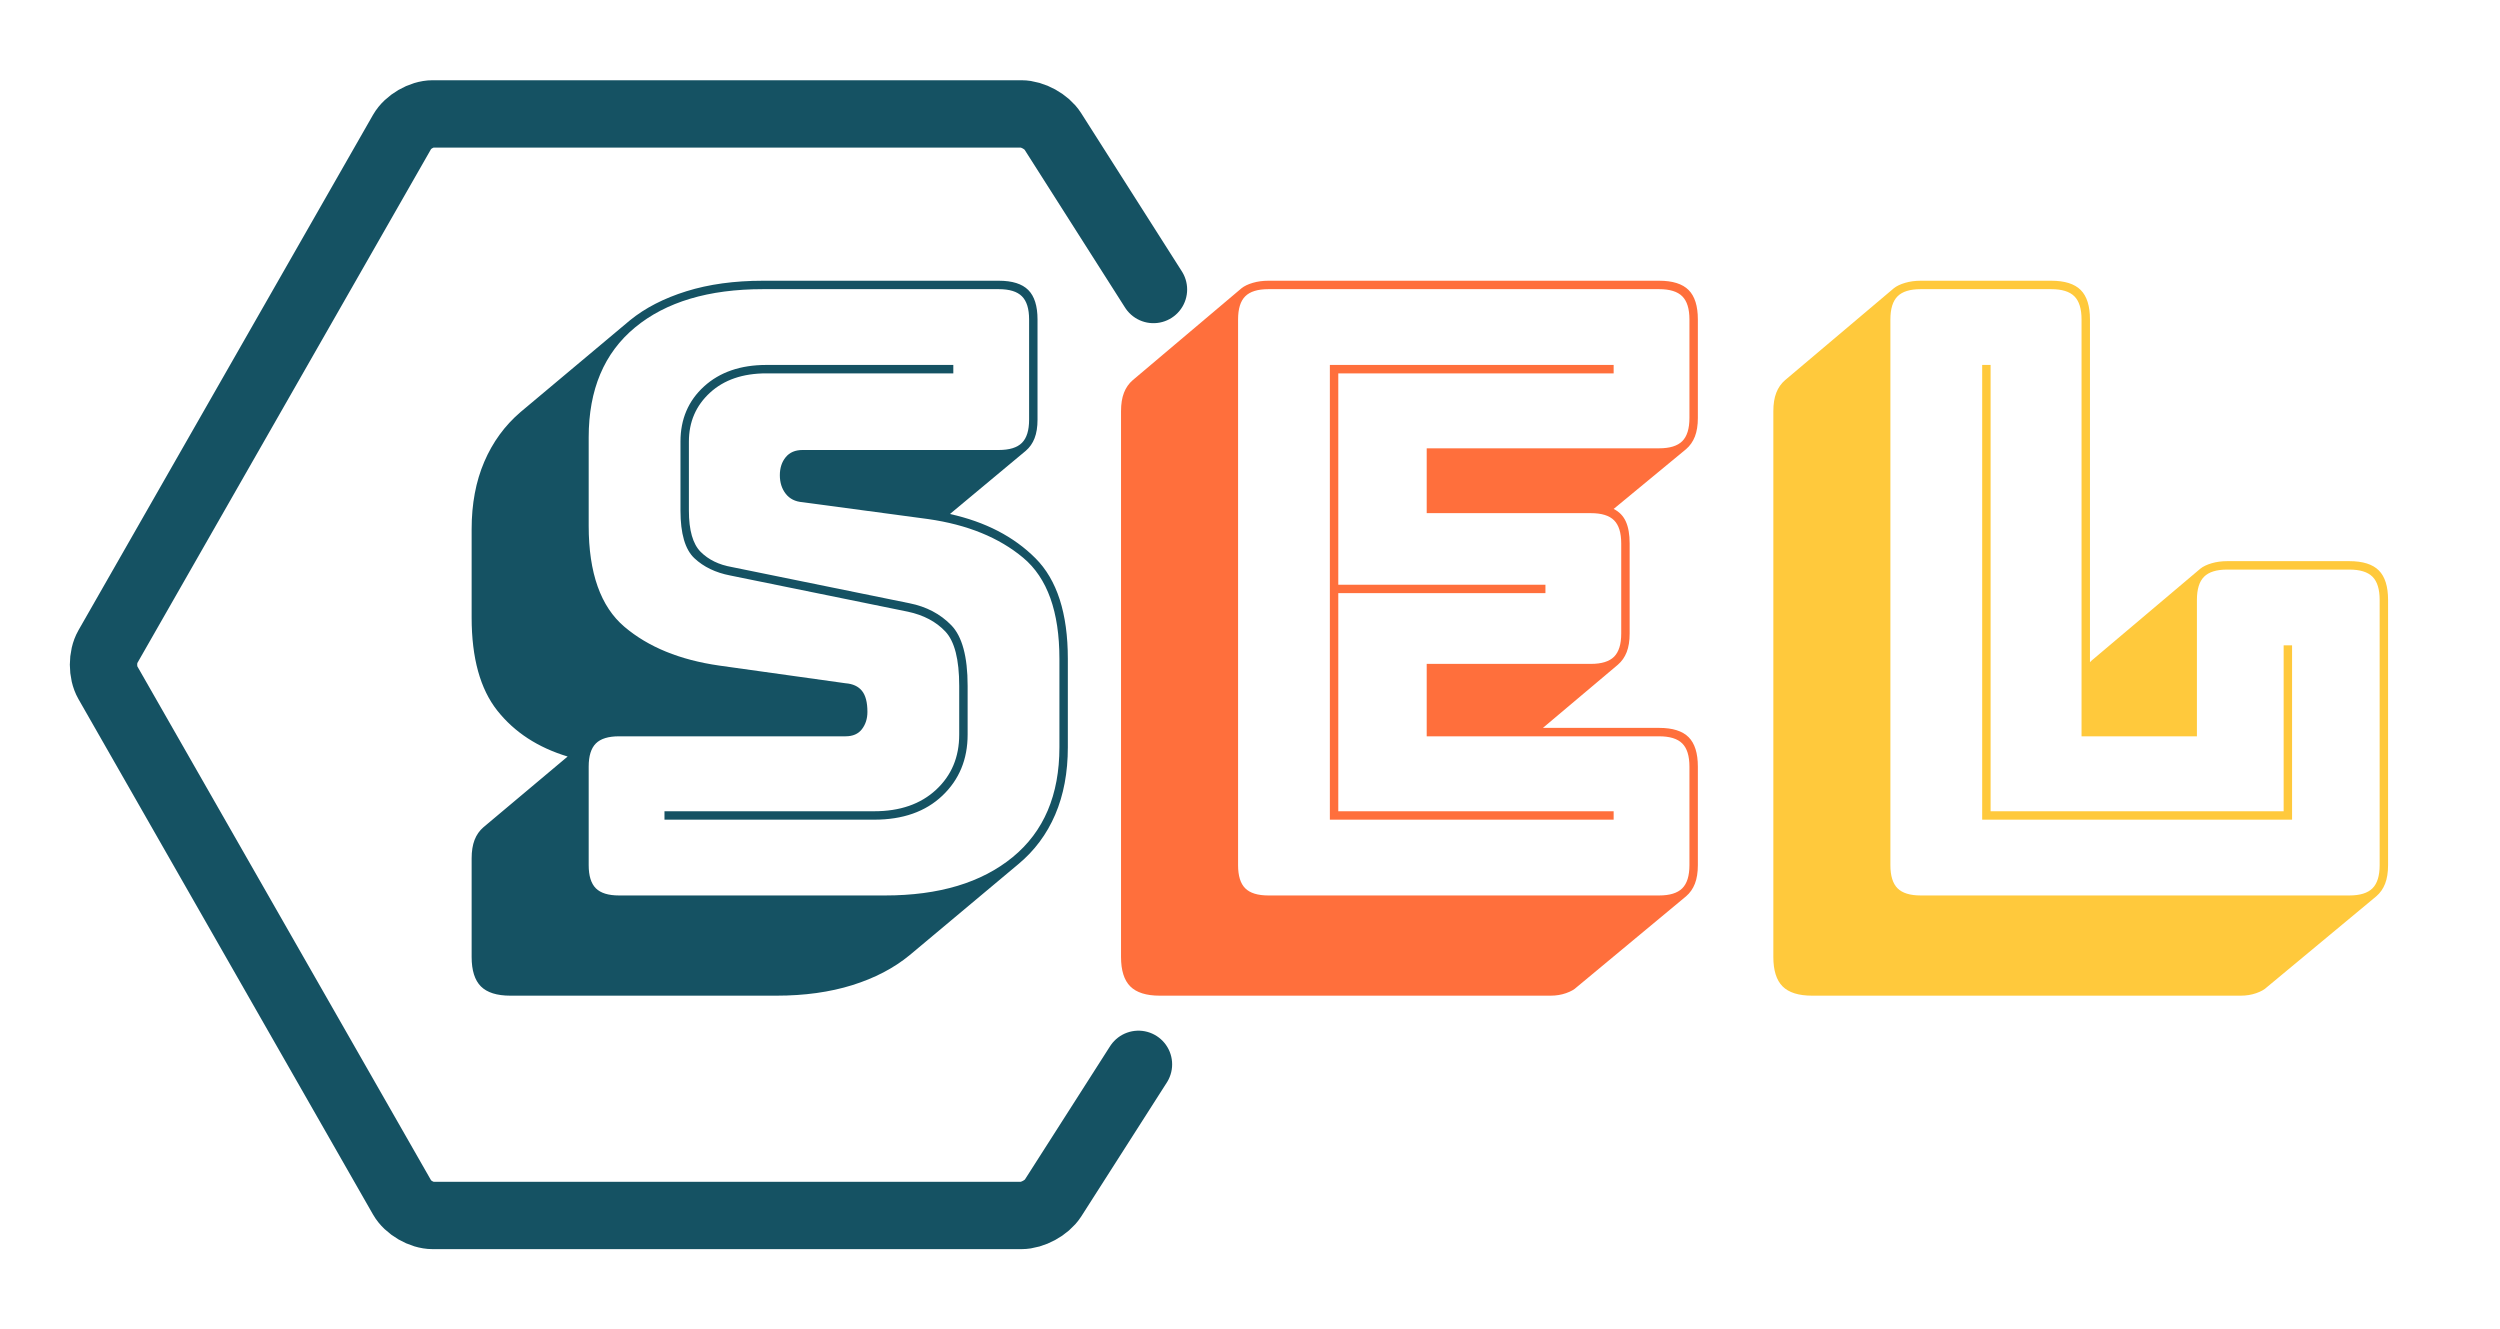 <?xml version="1.0" encoding="UTF-8" standalone="no"?>
<!DOCTYPE svg PUBLIC "-//W3C//DTD SVG 1.1//EN" "http://www.w3.org/Graphics/SVG/1.1/DTD/svg11.dtd">

<!-- Created with Vectornator (http://vectornator.io/) -->
<svg height="100%" stroke-miterlimit="10" style="fill-rule:nonzero;clip-rule:evenodd;stroke-linecap:round;stroke-linejoin:round;" version="1.1" viewBox="0 0 148.44 78.933" width="100%" xml:space="preserve" xmlns="http://www.w3.org/2000/svg" xmlns:vectornator="http://vectornator.io" xmlns:xlink="http://www.w3.org/1999/xlink">
<defs>
<clipPath id="TextBounds">
<rect height="61" width="40.5" x="25.154" y="10.169"/>
</clipPath>
<clipPath id="TextBounds_2">
<rect height="61" width="40.7" x="62.812" y="10.169"/>
</clipPath>
<clipPath id="TextBounds_3">
<rect height="61" width="42.75" x="101.544" y="10.169"/>
</clipPath>
</defs>
<g id="Layer-1" vectornator:layerName="Layer 1">
<path d="M68.488 17.189L62.504 7.785C62.145 7.221 61.313 6.764 60.645 6.764L25.694 6.764C25.026 6.764 24.215 7.235 23.884 7.814L6.395 38.416C6.064 38.996 6.064 39.937 6.395 40.517L23.884 71.118C24.215 71.698 25.026 72.169 25.694 72.169L60.645 72.169C61.313 72.169 62.149 71.714 62.513 71.154L67.597 63.197" fill="none" fill-rule="evenodd" opacity="1" stroke="#155263" stroke-linecap="round" stroke-linejoin="round" stroke-width="4"/>
<path clip-path="url(#TextBounds)" d="M30.304 59.119C29.504 59.119 28.921 58.935 28.554 58.569C28.188 58.202 28.004 57.619 28.004 56.819L28.004 50.969C28.004 50.535 28.063 50.169 28.179 49.869C28.296 49.569 28.471 49.319 28.704 49.119L33.704 44.919C31.938 44.385 30.546 43.477 29.529 42.194C28.513 40.91 28.004 39.069 28.004 36.669L28.004 31.419C28.004 29.919 28.254 28.585 28.754 27.419C29.254 26.252 29.971 25.269 30.904 24.469L37.404 19.019C38.304 18.285 39.421 17.71 40.754 17.294C42.088 16.877 43.604 16.669 45.304 16.669L59.304 16.669C60.104 16.669 60.688 16.852 61.054 17.219C61.421 17.585 61.604 18.169 61.604 18.969L61.604 24.919C61.604 25.352 61.546 25.719 61.429 26.019C61.313 26.319 61.138 26.569 60.904 26.769L56.404 30.519C58.504 30.985 60.196 31.86 61.479 33.144C62.763 34.427 63.404 36.419 63.404 39.119L63.404 44.369C63.404 45.869 63.154 47.202 62.654 48.369C62.154 49.535 61.421 50.519 60.454 51.319L54.004 56.719C53.071 57.485 51.938 58.077 50.604 58.494C49.271 58.91 47.771 59.119 46.104 59.119L30.304 59.119ZM52.554 53.169C55.754 53.169 58.279 52.41 60.129 50.894C61.979 49.377 62.904 47.202 62.904 44.369L62.904 39.119C62.904 36.319 62.188 34.319 60.754 33.119C59.321 31.919 57.438 31.152 55.104 30.819L47.654 29.819C47.221 29.785 46.888 29.619 46.654 29.319C46.421 29.019 46.304 28.652 46.304 28.219C46.304 27.785 46.421 27.427 46.654 27.144C46.888 26.86 47.221 26.719 47.654 26.719L59.304 26.719C59.938 26.719 60.396 26.577 60.679 26.294C60.963 26.01 61.104 25.552 61.104 24.919L61.104 18.969C61.104 18.335 60.963 17.877 60.679 17.594C60.396 17.31 59.938 17.169 59.304 17.169L45.304 17.169C42.071 17.169 39.538 17.927 37.704 19.444C35.871 20.96 34.954 23.135 34.954 25.969L34.954 31.219C34.954 34.019 35.663 36.019 37.079 37.219C38.496 38.419 40.371 39.185 42.704 39.519L50.204 40.569C50.638 40.602 50.963 40.752 51.179 41.019C51.396 41.285 51.504 41.702 51.504 42.269C51.504 42.669 51.396 43.01 51.179 43.294C50.963 43.577 50.638 43.719 50.204 43.719L36.754 43.719C36.121 43.719 35.663 43.86 35.379 44.144C35.096 44.427 34.954 44.885 34.954 45.519L34.954 51.369C34.954 52.002 35.096 52.46 35.379 52.744C35.663 53.027 36.121 53.169 36.754 53.169L52.554 53.169ZM56.604 21.669L56.604 22.169L45.504 22.169C44.104 22.169 42.988 22.552 42.154 23.319C41.321 24.085 40.904 25.052 40.904 26.219L40.904 30.319C40.904 31.485 41.138 32.302 41.604 32.769C42.071 33.235 42.688 33.535 43.454 33.669L54.004 35.819C55.004 36.019 55.829 36.452 56.479 37.119C57.129 37.785 57.454 38.985 57.454 40.719L57.454 43.619C57.454 45.085 56.954 46.294 55.954 47.244C54.954 48.194 53.604 48.669 51.904 48.669L39.454 48.669L39.454 48.169L51.904 48.169C53.438 48.169 54.663 47.744 55.579 46.894C56.496 46.044 56.954 44.952 56.954 43.619L56.954 40.719C56.954 39.152 56.679 38.077 56.129 37.494C55.579 36.91 54.838 36.519 53.904 36.319L43.354 34.169C42.488 34.002 41.779 33.66 41.229 33.144C40.679 32.627 40.404 31.685 40.404 30.319L40.404 26.219C40.404 24.885 40.871 23.794 41.804 22.944C42.738 22.094 43.971 21.669 45.504 21.669L56.604 21.669Z" fill="#155263" fill-rule="evenodd" opacity="1" stroke="none"/>
<path clip-path="url(#TextBounds_2)" d="M92.062 59.119L68.862 59.119C68.062 59.119 67.478 58.935 67.112 58.569C66.745 58.202 66.562 57.619 66.562 56.819L66.562 24.419C66.562 23.985 66.62 23.619 66.737 23.319C66.853 23.019 67.028 22.769 67.262 22.569L73.712 17.119C73.878 16.985 74.103 16.877 74.387 16.794C74.67 16.71 74.978 16.669 75.312 16.669L98.512 16.669C99.312 16.669 99.895 16.852 100.262 17.219C100.628 17.585 100.812 18.169 100.812 18.969L100.812 24.819C100.812 25.252 100.753 25.619 100.637 25.919C100.52 26.219 100.345 26.469 100.112 26.669L95.812 30.219C96.145 30.385 96.387 30.635 96.537 30.969C96.687 31.302 96.762 31.735 96.762 32.269L96.762 37.619C96.762 38.052 96.703 38.419 96.587 38.719C96.47 39.019 96.295 39.269 96.062 39.469L91.612 43.219L98.512 43.219C99.312 43.219 99.895 43.402 100.262 43.769C100.628 44.135 100.812 44.719 100.812 45.519L100.812 51.369C100.812 51.802 100.753 52.169 100.637 52.469C100.52 52.769 100.345 53.019 100.112 53.219L93.612 58.619C93.478 58.752 93.27 58.869 92.987 58.969C92.703 59.069 92.395 59.119 92.062 59.119ZM98.512 53.169C99.145 53.169 99.603 53.027 99.887 52.744C100.17 52.46 100.312 52.002 100.312 51.369L100.312 45.519C100.312 44.885 100.17 44.427 99.887 44.144C99.603 43.86 99.145 43.719 98.512 43.719L84.712 43.719L84.712 39.419L94.462 39.419C95.095 39.419 95.553 39.277 95.837 38.994C96.12 38.71 96.262 38.252 96.262 37.619L96.262 32.269C96.262 31.635 96.12 31.177 95.837 30.894C95.553 30.61 95.095 30.469 94.462 30.469L84.712 30.469L84.712 26.619L98.512 26.619C99.145 26.619 99.603 26.477 99.887 26.194C100.17 25.91 100.312 25.452 100.312 24.819L100.312 18.969C100.312 18.335 100.17 17.877 99.887 17.594C99.603 17.31 99.145 17.169 98.512 17.169L75.312 17.169C74.678 17.169 74.22 17.31 73.937 17.594C73.653 17.877 73.512 18.335 73.512 18.969L73.512 51.369C73.512 52.002 73.653 52.46 73.937 52.744C74.22 53.027 74.678 53.169 75.312 53.169L98.512 53.169ZM95.812 48.169L95.812 48.669L78.962 48.669L78.962 21.669L95.812 21.669L95.812 22.169L79.462 22.169L79.462 34.719L91.762 34.719L91.762 35.219L79.462 35.219L79.462 48.169L95.812 48.169Z" fill="#ff6f3c" fill-rule="evenodd" opacity="1" stroke="none"/>
<path clip-path="url(#TextBounds_3)" d="M133.044 59.119L107.594 59.119C106.794 59.119 106.21 58.935 105.844 58.569C105.477 58.202 105.294 57.619 105.294 56.819L105.294 24.419C105.294 23.985 105.352 23.619 105.469 23.319C105.585 23.019 105.76 22.769 105.994 22.569L112.444 17.119C112.61 16.985 112.835 16.877 113.119 16.794C113.402 16.71 113.71 16.669 114.044 16.669L121.794 16.669C122.594 16.669 123.177 16.852 123.544 17.219C123.91 17.585 124.094 18.169 124.094 18.969L124.094 39.319L124.194 39.219L130.644 33.769C130.81 33.635 131.035 33.527 131.319 33.444C131.602 33.36 131.91 33.319 132.244 33.319L139.494 33.319C140.294 33.319 140.877 33.502 141.244 33.869C141.61 34.235 141.794 34.819 141.794 35.619L141.794 51.369C141.794 51.802 141.735 52.169 141.619 52.469C141.502 52.769 141.327 53.019 141.094 53.219L134.594 58.619C134.46 58.752 134.252 58.869 133.969 58.969C133.685 59.069 133.377 59.119 133.044 59.119ZM139.494 53.169C140.127 53.169 140.585 53.027 140.869 52.744C141.152 52.46 141.294 52.002 141.294 51.369L141.294 35.619C141.294 34.985 141.152 34.527 140.869 34.244C140.585 33.96 140.127 33.819 139.494 33.819L132.244 33.819C131.61 33.819 131.152 33.96 130.869 34.244C130.585 34.527 130.444 34.985 130.444 35.619L130.444 43.719L123.594 43.719L123.594 18.969C123.594 18.335 123.452 17.877 123.169 17.594C122.885 17.31 122.427 17.169 121.794 17.169L114.044 17.169C113.41 17.169 112.952 17.31 112.669 17.594C112.385 17.877 112.244 18.335 112.244 18.969L112.244 51.369C112.244 52.002 112.385 52.46 112.669 52.744C112.952 53.027 113.41 53.169 114.044 53.169L139.494 53.169ZM117.694 48.669L117.694 21.669L118.194 21.669L118.194 48.169L135.594 48.169L135.594 38.319L136.094 38.319L136.094 48.669L117.694 48.669Z" fill="#ffc93c" fill-rule="evenodd" opacity="1" stroke="none"/>
</g>
</svg>
